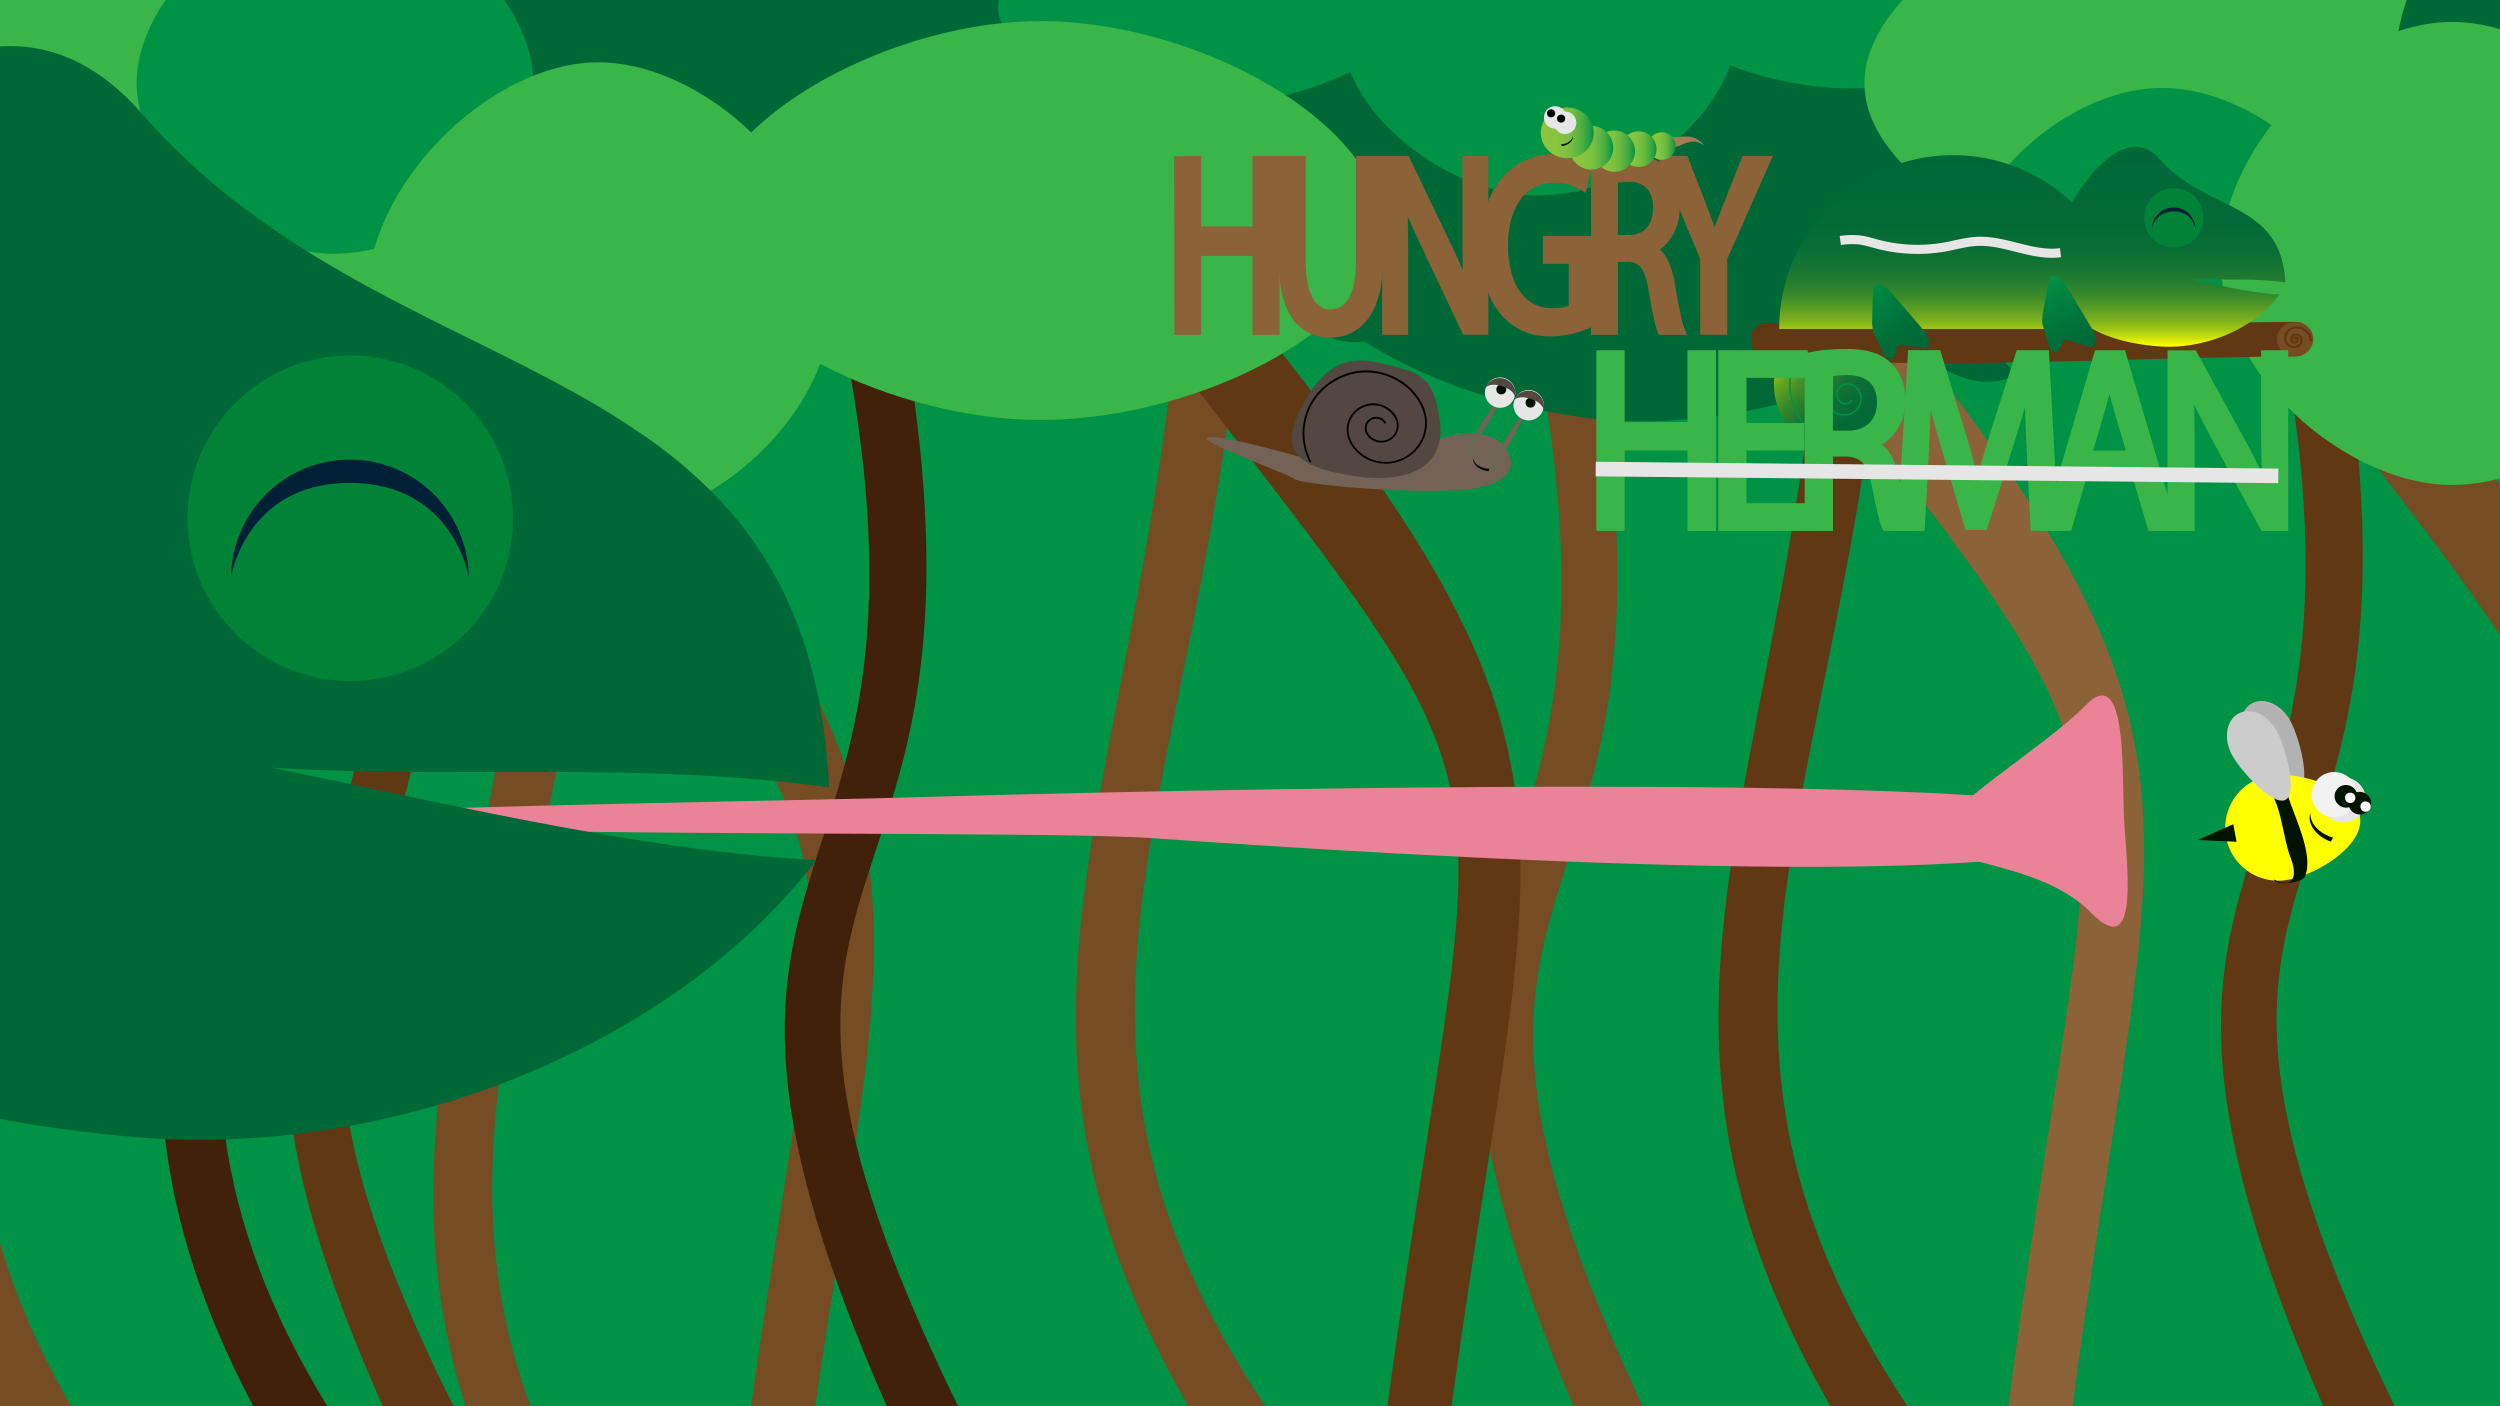 <svg id="Layer_1" data-name="Layer 1" xmlns="http://www.w3.org/2000/svg" xmlns:xlink="http://www.w3.org/1999/xlink" viewBox="0 0 1920 1080"><rect x="0" y="0" width="1920" height="1080" fill="#333333" stroke="none"/><defs><style>.cls-1{fill:#009245;}.cls-2{fill:#754c24;}.cls-3{fill:#603813;}.cls-4{fill:#42210b;}.cls-5{fill:#8c6239;}.cls-6{fill:#006837;}.cls-7{fill:#39b54a;}.cls-8{fill:url(#linear-gradient);}.cls-9{fill:url(#linear-gradient-2);}.cls-10{fill:url(#linear-gradient-3);}.cls-11{fill:none;stroke:#e6e6e6;stroke-miterlimit:10;stroke-width:7px;}.cls-12{fill:#008237;}.cls-13{fill:#002037;}.cls-14{fill:url(#linear-gradient-4);}.cls-15{fill:#eb8398;}.cls-16{fill:#b3b3b3;}.cls-17{fill:#ff0;}.cls-18{fill:#001300;}.cls-19{fill:#e6e6e6;}.cls-20{fill:#f2f2f2;}.cls-21{fill:#ccc;}.cls-22{fill:#fff;}.cls-23{fill:#a67c52;}.cls-24{fill:url(#linear-gradient-5);}.cls-25{fill:url(#linear-gradient-6);}.cls-26{fill:url(#linear-gradient-7);}.cls-27{fill:url(#linear-gradient-8);}.cls-28{fill:url(#linear-gradient-9);}.cls-29{fill:#736357;}.cls-30{fill:#534741;}</style><linearGradient id="linear-gradient" x1="1362.98" y1="259.47" x2="1441.26" y2="337.75" gradientUnits="userSpaceOnUse"><stop offset="0" stop-color="#ff0"/><stop offset="0.02" stop-color="#edf404"/><stop offset="0.09" stop-color="#bcd70f"/><stop offset="0.17" stop-color="#8fbd18"/><stop offset="0.25" stop-color="#68a620"/><stop offset="0.34" stop-color="#489327"/><stop offset="0.43" stop-color="#2e832d"/><stop offset="0.53" stop-color="#197732"/><stop offset="0.64" stop-color="#0b6e35"/><stop offset="0.77" stop-color="#036a36"/><stop offset="1" stop-color="#006837"/></linearGradient><linearGradient id="linear-gradient-2" x1="1560.78" y1="112.81" x2="1560.78" y2="266.3" gradientUnits="userSpaceOnUse"><stop offset="0" stop-color="#006837"/><stop offset="0.37" stop-color="#026937"/><stop offset="0.51" stop-color="#096d35"/><stop offset="0.6" stop-color="#147433"/><stop offset="0.68" stop-color="#257e2f"/><stop offset="0.75" stop-color="#3b8b2a"/><stop offset="0.8" stop-color="#579b24"/><stop offset="0.86" stop-color="#77ae1d"/><stop offset="0.91" stop-color="#9dc515"/><stop offset="0.95" stop-color="#c8de0c"/><stop offset="0.99" stop-color="#f6fa02"/><stop offset="1" stop-color="#ff0"/></linearGradient><linearGradient id="linear-gradient-3" x1="1916.03" y1="-714.74" x2="1916.03" y2="-652.35" gradientTransform="translate(171.08 1708.76) rotate(-26.43)" gradientUnits="userSpaceOnUse"><stop offset="0" stop-color="#009245"/><stop offset="0.24" stop-color="#008440"/><stop offset="0.7" stop-color="#006f39"/><stop offset="1" stop-color="#006837"/></linearGradient><linearGradient id="linear-gradient-4" x1="2003.71" y1="-1035.46" x2="2003.71" y2="-973.07" gradientTransform="matrix(0.81, -0.59, 0.59, 0.81, 418.42, 2237.6)" xlink:href="#linear-gradient-3"/><linearGradient id="linear-gradient-5" x1="3755.77" y1="112.15" x2="3776.98" y2="112.15" gradientTransform="translate(-2490.14)" gradientUnits="userSpaceOnUse"><stop offset="0" stop-color="#8cc63f"/><stop offset="0.28" stop-color="#8ac53f"/><stop offset="0.45" stop-color="#81c23f"/><stop offset="0.58" stop-color="#73bd40"/><stop offset="0.7" stop-color="#5fb541"/><stop offset="0.81" stop-color="#45ac42"/><stop offset="0.91" stop-color="#26a043"/><stop offset="1" stop-color="#019245"/><stop offset="1" stop-color="#009245"/></linearGradient><linearGradient id="linear-gradient-6" x1="3734.93" y1="114.52" x2="3762.37" y2="114.52" xlink:href="#linear-gradient-5"/><linearGradient id="linear-gradient-7" x1="3714.14" y1="116.08" x2="3745.81" y2="116.08" xlink:href="#linear-gradient-5"/><linearGradient id="linear-gradient-8" x1="3695.48" y1="113.44" x2="3729.08" y2="113.44" xlink:href="#linear-gradient-5"/><linearGradient id="linear-gradient-9" x1="3673.45" y1="102" x2="3714.09" y2="102" xlink:href="#linear-gradient-5"/></defs><path class="cls-1" d="M1920-1V1080H0V-1H1082.27a36.21,36.21,0,0,0-2.92-7.85A111.75,111.75,0,0,1,1089.4-1Z"/><path class="cls-2" d="M657.17,877.23c-4.56,31.41-10,65.53-15.88,103.2-4.81,30.69-9.94,63.73-15.17,99.57h-49.4c12.8-89.28,24.38-158.83,32.81-215.44,12.21-81.91,17.83-136.72,11.05-184.95q-.65-4.58-1.44-9.08-.93-5.29-2.08-10.51c-1.48-6.71-3.23-13.35-5.27-20a270.15,270.15,0,0,0-9.27-25.46q-3.06-7.29-6.62-14.7h0C571,548,527.27,490.07,457.14,399.1q-8.1-10.52-16.7-21.64c-14.3-18.55-29.62-38.4-46-59.74a256.31,256.31,0,0,1,39.73-20c7.52-3,15.3-5.83,23.7-8.72q18.72,23.22,35.48,44.67h0C558.1,416.65,601.49,481.23,629.18,539.5h0a472,472,0,0,1,19.62,47.57q4.62,13.26,8.18,26.35,3.67,13.44,6.31,26.86c1.81,9.16,3.28,18.34,4.44,27.61C675.33,728.87,669.34,793.38,657.17,877.23Z"/><path class="cls-3" d="M348.3,1080H294.08c-39.5-88.45-60.1-155-68.69-208.87-16.79-104.94,12-161.53,35.16-237.43q1.49-4.86,2.94-9.84,3.06-10.49,5.89-21.58c.83-3.29,1.65-6.62,2.43-10a502.16,502.16,0,0,0,11.29-70c3.74-41.37,3.19-90.29-4.83-151q-1.22-9.28-2.69-18.95-3.68-24.36-9-51.21c14.66-5.47,29.17-11.15,43.57-17.53,5.87,31.32,10.2,60.12,13.24,86.7q1,8.87,1.83,17.4c4.5,46.68,4.88,86.27,2.57,120.69a535.46,535.46,0,0,1-12.35,84.56h0c-1.42,6.23-2.93,12.27-4.49,18.15q-1.47,5.53-3,10.89c-1.31,4.63-2.66,9.15-4,13.6-23.75,77.33-53.19,130-35.43,229.09C278.18,918.74,301.92,986.67,348.3,1080Z"/><path class="cls-2" d="M971.71,1080h-59.1c-43.13-75.26-67.13-141.49-78.32-205q-1.95-10.95-3.37-21.79-.72-5.43-1.32-10.85c-1.55-14-2.53-27.83-3-41.7-.42-12.19-.43-24.36-.09-36.58q.51-18.83,2.07-37.84c2.21-27.5,5.9-55.42,10.55-84.31q2.64-16.41,5.67-33.26c16.77-94,41.14-199.48,56.55-333q1.18-10.28,2.3-20.79.93-8.88,1.82-17.93,14.29,2.11,28.6,4,9.27,1.2,18.54,2.31c-2.92,29.8-6.42,58.28-10.3,85.6-15.33,107.73-36.68,197.44-51.91,279q-3.4,18.19-6.35,35.88c-4.69,28.26-8.36,55.65-10.48,82.63-3.94,50.07-2.51,98.71,7.77,148.76C894.51,939.05,922.18,1005.4,971.71,1080Z"/><path class="cls-4" d="M735.83,1080H681.06c-16.07-36.53-29.18-69.53-39.77-99.57-15.7-44.51-25.83-82.52-31.76-115.87-14.19-79.81-4.32-133,11.05-184.95q2.61-8.83,5.41-17.67l.43-1.36c2.13-6.76,4.32-13.55,6.52-20.43,2.76-8.61,5.54-17.37,8.26-26.37,2.61-8.64,5.17-17.5,7.6-26.7,19.08-72,30.48-164,.11-322.47,14.67-5.66,29.18-11.53,43.58-18.12,34.37,189.59,16.07,289.48-7,366.26-2.87,9.51-5.81,18.67-8.72,27.61-3.06,9.38-6.11,18.51-9,27.54-19.42,60-33.31,115.39-10.56,209.33C670,930.06,694.33,995.09,735.83,1080Z"/><path class="cls-3" d="M1839.09,1080h-54.78C1584.8,621.85,1838.7,712.84,1752,255.42c14.67-5.72,29.18-11.65,43.58-18.31C1885.19,736.82,1616.6,620,1839.09,1080Z"/><path class="cls-2" d="M1261.55,1080h-53c-34.22-81-54.07-144.3-64.17-196.48v0q-.84-4.31-1.57-8.5-2.05-11.57-3.46-22.4c-4.72-36-4.46-66.42-1.18-94.06,1.33-11.16,3.14-21.87,5.32-32.3,4.77-22.8,11.27-44.29,18.14-66.35q2.67-8.53,5.38-17.22c3.83-12.38,7.69-25.08,11.32-38.43,20.07-73.63,33.55-166.76,2.59-332.55,14.33-5.67,28.5-11.56,42.57-18.16,31.24,176.79,17.94,275.76-2.23,350.65-5.55,20.6-11.62,39.39-17.42,57.47-7,21.9-13.67,42.77-18.53,64.59-9.25,41.54-12,86.55,1.27,148.76C1197.87,928,1220.89,993.51,1261.55,1080Z"/><path class="cls-3" d="M1165.15,726.24q-1.29,15.71-3.15,32.3-.59,5.12-1.2,10.32C1157,801,1151.73,836,1145.66,875q-.66,4.21-1.33,8.5v0c-8.77,56.11-19.13,120.47-29.5,196.48h-49.31c11.12-81.89,21.63-148.88,30.41-205,6.34-40.55,11.77-75.42,15.87-106.14.46-3.5.91-6.93,1.34-10.32,1.44-11.31,2.68-22,3.69-32.3,2.51-25.35,3.65-47.7,3.07-68.31a284.28,284.28,0,0,0-6.25-53.33c-16.28-74.19-65.67-138.91-171.32-275.83q-19.23-24.9-41-53.14Q896.26,269,891,262.14c4.32-2.65,8.52-5.07,12.66-7.3a267,267,0,0,1,30.42-14c6.48-2.53,13.18-4.93,20.34-7.39C1091.15,403,1148,499.38,1163.2,604.3c1.84,12.62,3.07,25.36,3.76,38.37q.46,8.67.62,17.49C1168,681.18,1167.05,703,1165.15,726.24Z"/><path class="cls-5" d="M1591.63,1080h-49.3c30.53-228.87,57.17-344.83,56.73-429.74,0-10.7-.53-20.91-1.49-30.78-8.32-85.46-52.27-146.31-161.92-288.59q-19.1-24.79-40.92-53.07-11.93-15.46-24.69-32.1c21.58-13.25,40.08-20.67,63.42-28.67C1721.86,574.64,1654.76,606.86,1591.63,1080Z"/><path class="cls-2" d="M1920,372.86v115c-23-35.19-53.56-75.8-93.29-127.47l-16.79-21.78q-17.91-23.24-38.12-49.44L1760,273.74l-.27-.35c-.76-1-1.52-2-2.27-3-.39-.49-.76-1-1.14-1.48l-2.39-3.12-2.84-3.69,2-1.18,1.08-.65,1.78-1.06c3.86-2.26,7.63-4.34,11.37-6.28.65-.34,1.3-.68,2-1,.83-.43,1.66-.84,2.48-1.25l.3-.15c8-3.92,15.83-7.28,24.12-10.46,3.93-1.52,8-3,12.13-4.46,2-.72,4.13-1.45,6.26-2.18,40.94,50.76,74.71,95,102.35,134.79Z"/><path class="cls-4" d="M251.4,1080H194.58C155,1005.18,134.69,939,126.8,874.75c-11.55-93.82,3.44-183.57,23.93-290.23q.6-3.12,1.2-6.27c6.23-32.28,12.91-66.12,19.49-102.1q3-16.66,6-33.95,2.38-13.69,4.68-27.81c6.1-37.42,11.79-77.16,16.56-119.73q1.73-15.44,3.29-31.39c15.69,2.32,31.4,4.37,47.14,6.26l-.51,5.14c-2.89,28.68-6.31,56.14-10.08,82.51q-1.35,9.36-2.75,18.54c-7.27,47.77-15.62,92-23.91,133.51C206.49,536.17,201.14,562,196.11,587c-.12.58-.23,1.16-.35,1.73-21,104.5-36.08,193.83-22.53,286.33C182.69,939.71,206.16,1006,251.4,1080Z"/><path class="cls-2" d="M459.13,379.79q-1,9.75-2,19.31c-7.73,71.51-18.71,135.34-30,193.82q-2.52,13-5.05,25.66-1.43,7.2-2.86,14.3l-1.11,5.45C403.74,709.22,390.07,772.5,383,833c-9.73,83.51-6.84,161.65,24.31,247H357.65c-25.59-80.69-28.86-154-21.26-231.49,6.38-65.18,20.47-133.25,35.43-211q1.28-6.62,2.55-13.32c.28-1.44.55-2.88.83-4.33q2.51-13.23,5-26.86c12-65,23.72-137,31.76-219.43q14.22,2.1,28.45,3.93Q449.77,378.67,459.13,379.79Z"/><path class="cls-3" d="M1464.9,1080h-59.05c-90.75-158.6-96.52-277.13-76.62-414.79,2.84-19.64,6.2-39.66,9.9-60.25,16.68-92.52,40.42-196.37,55.6-327.14q2.3-19.76,4.31-40.36c15.7,2.32,31.41,4.37,47.14,6.26-3,30.37-6.55,59.37-10.53,87.17-15.15,105.92-36.08,194.42-51.2,274.87-3.85,20.44-7.32,40.36-10.22,59.92C1353.71,804,1361.49,924,1464.9,1080Z"/><path class="cls-2" d="M16.12,568.86C10.38,597,4.88,623.89,0,650V399.71q4.35-28.8,8.22-59.48Q11.9,310.9,15,279.69c15.69,2.32,31.4,4.37,47.14,6.26q-3.49,35.69-8,68.93c-10.36,77.33-24,145.45-36.74,207.79Q16.74,565.78,16.12,568.86Z"/><path class="cls-2" d="M54.63,1080H0V954.69C11.64,994.71,29.28,1036,54.63,1080Z"/><path class="cls-6" d="M1145.7,125.08a142.24,142.24,0,0,1-1.48,19.5q-.49,3.49-1.16,6.95c-.47,2.46-1,4.91-1.6,7.34-.71,2.94-1.51,5.86-2.39,8.74v0q-1.8,5.86-4,11.52c-1.21,3.1-2.5,6.16-3.88,9.15q-1.86,4-3.92,7.95-1.86,3.54-3.87,6.95c-.35.6-.71,1.19-1.07,1.78-.84,1.4-1.71,2.77-2.58,4.13s-1.77,2.68-2.68,4q-1.56,2.26-3.2,4.46-1.33,1.82-2.73,3.57c-.92,1.17-1.85,2.31-2.8,3.44a129,129,0,0,1-26.86,24.52c-1.32.88-2.66,1.73-4,2.54-.85.52-1.71,1-2.57,1.5a88.52,88.52,0,0,1-8.05,4,68.69,68.69,0,0,1-18.69,5.27,54.13,54.13,0,0,1-11.15.27,60,60,0,0,1-15.33-3.44,81.41,81.41,0,0,1-11.26-5.07c-1.25-.68-2.5-1.4-3.74-2.15q-2.31-1.39-4.6-2.95a118.55,118.55,0,0,1-12.94-10.19q-3.28-3-6.45-6.24-2-2.08-4-4.29t-4-4.65q-2.45-3-4.79-6.12c-1.36-1.83-2.7-3.71-4-5.62s-2.71-4.09-4-6.2q-2.79-4.51-5.31-9.29-1.05-2-2-4c-.66-1.32-1.3-2.65-1.92-4q-1.5-3.26-2.87-6.59c-.55-1.33-1.07-2.66-1.57-4s-1-2.66-1.47-4a151.15,151.15,0,0,1-8.64-48.82,159.49,159.49,0,0,1,6.43-44.93,182.68,182.68,0,0,1,9.68-26C964.36,32.06,978.49,12.7,994.06-1h88.21a36.21,36.21,0,0,0-2.92-7.85A111.75,111.75,0,0,1,1089.4-1C1102,10,1113.61,24.66,1123,41.36,1136.94,66.39,1145.89,96,1145.7,125.08Z"/><path class="cls-6" d="M861.06,28.74c-.22,13.69-5.12,27.21-13.78,40.19-34,51.15-126.21,94-219.53,106a389.4,389.4,0,0,1-62.23,3.17c-8.35-.27-16.83-.85-25.38-1.73-53.82-5.49-110.57-22.52-155.75-46.5a273.53,273.53,0,0,1-42-27.07c-27.83-22.12-45.47-47.55-45.9-74.06A70.68,70.68,0,0,1,302.93-1H854.52a73,73,0,0,1,6.32,23.47A62.56,62.56,0,0,1,861.06,28.74Z"/><path class="cls-7" d="M213.65,65.28c0,1.14,0,2.28-.08,3.41-1.1,30.68-13.37,60.52-32.4,86.34q-4.56,6.18-9.61,12.05c-37.51,43.55-94.19,72.78-145.12,69.78A137,137,0,0,1,0,232.56V-1H198C208.07,20.36,213.84,43,213.65,65.28Z"/><path class="cls-7" d="M401,218.11c-.26,17.76-8,35.25-21.14,51.63-8.69,10.81-19.77,21.13-32.68,30.74a273.41,273.41,0,0,1-30.7,19.65l-2.45,1.34A352.39,352.39,0,0,1,273.65,340c-11.1,4.3-22.59,8.14-34.32,11.48a392.89,392.89,0,0,1-49.23,10.66A349.77,349.77,0,0,1,148.16,366q-9.89.3-19.63,0a356.09,356.09,0,0,1-74.42-11A397.25,397.25,0,0,1,8.22,340.23c-2.76-1.07-5.5-2.16-8.22-3.29V91.28A371.56,371.56,0,0,1,85.81,64.7c6.42-1.15,12.85-2.1,19.25-2.86,9.15-1.08,18.26-1.75,27.25-2,26.78-.67,54.39,2.56,81.26,8.82,42.28,9.84,82.71,27.19,115.14,48.63a235.65,235.65,0,0,1,38.38,31.17C388.59,170.44,401.39,194.47,401,218.11Z"/><path class="cls-1" d="M409.66,65c-.23,22.93-9.86,45.33-25.27,64.89a160.08,160.08,0,0,1-17.3,18.62c-22.21,20.45-50.73,35.92-79.7,42.65a133.82,133.82,0,0,1-37.2,3.54A125.9,125.9,0,0,1,236,193.09h0c-21.69-3.65-44.24-12.87-64.39-26-30.62-20-55.69-49-63.77-81.15h0A89.49,89.49,0,0,1,105,65c0-1.05,0-2.1,0-3.14.57-21.69,9.23-43.37,23-62.84H386.45c13.13,18.5,21.61,38.91,23,59.23Q409.69,61.61,409.66,65Z"/><path class="cls-1" d="M1083.08,6.17c-.32,18-18.84,35.52-46,49a243.57,243.57,0,0,1-49.79,17.84,278,278,0,0,1-42.77,7.1,238.08,238.08,0,0,1-27.14.81,269.48,269.48,0,0,1-70.09-12c-37.26-11.52-69-30.18-78.11-51.16a30.22,30.22,0,0,1-2.65-11.6A28.72,28.72,0,0,1,767.31-1h315A28.28,28.28,0,0,1,1083.08,6.17Z"/><path class="cls-6" d="M1422.69,155.41c-.47-71.79,53.75-144.62,100.44-147.33,50.15-2.91,107.64,74.17,107.18,147.33-.47,73.4-59.24,141.66-108.69,137.62C1477.44,289.43,1423.15,226.66,1422.69,155.41Z"/><path class="cls-6" d="M982.11,174c-1.27-77.92,146.17-157,273.12-159.91C1391.62,11,1548,94.61,1546.68,174c-1.27,79.66-161.09,153.74-295.54,149.37C1131,319.47,983.38,251.35,982.11,174Z"/><path class="cls-7" d="M281.62,231.67c-.8-89.5,92.6-180.31,173-183.69,86.4-3.63,185.42,92.47,184.62,183.69-.8,91.51-102,176.61-187.21,171.58C375.93,398.76,282.43,320.5,281.62,231.67Z"/><path class="cls-7" d="M540.09,174.54C538.91,97.43,674.87,19.21,791.92,16.3c125.76-3.13,269.9,79.66,268.74,158.24-1.17,78.82-148.54,152.14-272.51,147.81C677.36,318.48,541.26,251.06,540.09,174.54Z"/><path class="cls-1" d="M1334.29,20.24c0,.31,0,.62,0,.92a91.61,91.61,0,0,1-5.54,29.12c-7.18,20.12-20.89,38.94-38.36,54.69q-2,1.83-4.14,3.62l-1.41,1.18c-4.41,3.65-9,7.12-13.8,10.36l-1,.65c-.44.29-.88.59-1.32.87q-2.16,1.44-4.36,2.8-2.48,1.53-5,3l-1.32.76q-3.19,1.8-6.46,3.48-4.83,2.49-9.8,4.69h0c-1.07.48-2.15.94-3.23,1.39-1.33.56-2.66,1.1-4,1.61q-2.31.91-4.64,1.74c-1.33.48-2.66.94-4,1.37s-2.66.86-4,1.27c-1.08.32-2.17.64-3.25.93-1.56.45-3.13.86-4.7,1.24a134.89,134.89,0,0,1-39.15,4c-1.34-.07-2.68-.16-4-.28-1.65-.14-3.3-.32-5-.53-1.49-.19-3-.41-4.47-.65q-2.79-.45-5.59-1c-1.42-.29-2.83-.6-4.25-.93s-2.71-.66-4.07-1c-1.08-.29-2.16-.59-3.24-.91-.39-.1-.77-.22-1.16-.34-1.33-.39-2.66-.8-4-1.24s-2.67-.89-4-1.36-2.61-.94-3.91-1.44-2.67-1-4-1.58-2.67-1.11-4-1.69c-28.67-12.59-55.57-33.3-73.09-58.28a122.23,122.23,0,0,1-13-23.44,94,94,0,0,1-7.4-35A91.64,91.64,0,0,1,1032-1h50.26a36.21,36.21,0,0,0-2.92-7.85A111.75,111.75,0,0,1,1089.4-1h242.52A90.9,90.9,0,0,1,1334.29,20.24Z"/><path class="cls-1" d="M1579.94-1c-1.87,8-7.18,15.81-15.07,23.13-22.08,20.5-64.38,37.14-108.11,43.29q-4.21.6-8.44,1c-5.45.6-10.91,1-16.33,1.27-5.72.26-11.41.31-17,.15-28.45-.83-59.64-7.39-86.24-17.61-24.61-9.45-45.29-22-56.23-36.12A39.33,39.33,0,0,1,1264.87-1Z"/><path class="cls-7" d="M1920-1V129.21a220.35,220.35,0,0,1-37.83,29.49c-20.51,12.9-44.33,24.12-69.81,33A397.86,397.86,0,0,1,1754.12,207a363.44,363.44,0,0,1-48.08,5.64c-8.77.43-17.49.5-26.09.2a345.81,345.81,0,0,1-58.77-7.4,397.1,397.1,0,0,1-41.51-11.14c-11.49-3.75-22.75-8-33.6-12.71-10.13-4.38-19.9-9.15-29.18-14.26-22.4-12.33-41.94-26.62-56.61-42.21-10.71-11.38-18.83-23.45-23.58-35.95A71.24,71.24,0,0,1,1432,67.74c0-.89-.09-1.78-.1-2.67a68,68,0,0,1,.9-12c3-18.56,13.56-36.95,29.39-54.1Z"/><path class="cls-1" d="M1508.86,206.44c-.69-67.65,78.86-136.29,147.36-138.85,73.59-2.74,157.94,69.9,157.26,138.85-.68,69.17-86.92,133.5-159.46,129.7C1589.19,332.74,1509.54,273.59,1508.86,206.44Z"/><path class="cls-6" d="M1848.68-1H1920V186.06c-13-5.29-26.07-14.8-37.83-27.36C1858.09,133,1839.64,94.43,1839.37,53A152.81,152.81,0,0,1,1842,24,173,173,0,0,1,1848.68-1Z"/><path class="cls-7" d="M1920,22.41v345c-1,.28-2.11.55-3.17.8a138.77,138.77,0,0,1-41,4c-15.93-.94-32.63-5.12-49.08-12-5.18-2.14-10.34-4.56-15.44-7.22a218.79,218.79,0,0,1-49-35.08q-2.45-2.31-4.82-4.71-1.79-1.79-3.5-3.62t-3.35-3.62c-.06,0-.1-.11-.15-.16-2.37-2.63-4.68-5.32-6.9-8.06-.45-.55-.9-1.11-1.34-1.67s-.69-.86-1-1.29-.76-1-1.14-1.47c-.59-.78-1.19-1.55-1.77-2.34s-1.1-1.48-1.64-2.23l-.09-.13q-5.13-7.11-9.56-14.63a167.71,167.71,0,0,1-10.16-20.17q-1.27-3-2.42-6.08a143.32,143.32,0,0,1-7.43-28.11c-.27-1.68-.5-3.36-.7-5.05-.08-.67-.15-1.34-.22-2-.41-4-.63-8-.67-12a143,143,0,0,1,6.56-43.2c6.67-21.74,18.08-42.67,32.57-61.45,25.8-33.39,61.38-59.94,97.53-72a132.47,132.47,0,0,1,36.35-7A129.9,129.9,0,0,1,1920,22.41Z"/><path class="cls-8" d="M1454.05,317.9a42.91,42.91,0,0,1-53.63,28.35,53.7,53.7,0,0,1-36.75-39.49,1.6,1.6,0,0,0-.05-.21,53.08,53.08,0,0,1,0-23v-24.7h45.32v19a27.52,27.52,0,0,1,22.26-2.72A34.27,34.27,0,0,1,1454.05,317.9Z"/><path class="cls-6" d="M1363.67,306.76h-.05v-.21A1.6,1.6,0,0,1,1363.67,306.76Z"/><path class="cls-3" d="M1762.89,273.72c-131.85.64-277,10.92-406.89.61-6.92-.55-12-6.4-11.33-13,.09-.93.19-1.85.28-2.78.68-6.44,6.67-11.18,13.46-10.62,128.51,10.59,273.67-.07,404.37-.75,6.9,0,12.51,5.28,12.51,11.84v2.83C1775.29,268.4,1769.75,273.69,1762.89,273.72Z"/><ellipse class="cls-2" cx="1762.66" cy="260.44" rx="13.94" ry="13.25"/><path class="cls-3" d="M1762,267.38a7.72,7.72,0,0,1-7.9-7.51,9.44,9.44,0,0,1,9.65-9.18c6.54,0,11.86,5.06,11.86,11.27h-1.77a9.86,9.86,0,0,0-10.09-9.59,7.72,7.72,0,0,0-7.89,7.5,6,6,0,0,0,6.14,5.83,4.62,4.62,0,0,0,4.73-4.49,3.53,3.53,0,0,0-3.61-3.43,2.65,2.65,0,0,0-2.71,2.57,2,2,0,0,0,2,1.9,1.39,1.39,0,0,0,1.42-1.35.94.94,0,0,0-1-.91.58.58,0,0,0-.59.56h-1.76a2.3,2.3,0,0,1,2.35-2.24,2.66,2.66,0,0,1,2.73,2.59,3.11,3.11,0,0,1-3.19,3,3.67,3.67,0,0,1-3.76-3.57,4.38,4.38,0,0,1,4.48-4.25,5.25,5.25,0,0,1,5.38,5.11A6.35,6.35,0,0,1,1762,267.38Z"/><path class="cls-9" d="M1755.13,216.83c-3.16-62.9-60.64-53.58-96.5-94.6-20.58-23.54-48.11.62-67.31,33.16a133.49,133.49,0,0,0-224.9,97.28h240.81c14.6,8.19,32.17,11.68,49.23,13.23,34.16,3.1,73.62-11.86,94.28-39.69-21.62-1.2-46.49-7-68.79-11.86C1706.28,215.44,1729.42,213.36,1755.13,216.83Z"/><path class="cls-10" d="M1606.85,252.74l-10-16.64-10-16.64c-4.71-7.8-12-10-13.2-4l-2.46,12.84-2.47,12.84a9.68,9.68,0,0,0-.08,2.76,10.7,10.7,0,0,0,.22,5.7l2.15,7.39,2.15,7.39c1.63,5.61,6.12,8.11,8.08,4.5l2.59-4.76,1.9-3.48,6.09,1.85,12.51,3.81C1610.11,268.07,1611.56,260.54,1606.85,252.74Z"/><path class="cls-11" d="M1413.35,184.67a66.07,66.07,0,0,1,13.4-.54c5.12.47,10.06,2.06,15,3.35a121,121,0,0,0,51.18,2.33c8.69-1.54,17.24-4.12,26-4.46,21.48-.84,42.26,11.62,63.55,8.69"/><circle class="cls-12" cx="1669.48" cy="167.33" r="22.84"/><path class="cls-13" d="M1652.74,175.61s2.06-13.23,16.67-13.23,16.68,13.23,16.68,13.23a16.68,16.68,0,0,0-33.35,0Z"/><path class="cls-1" d="M1414,340.34a34.06,34.06,0,0,1-17-4.63c-20.83-12-29-38.86-18.16-59.92l1,.51c-10.54,20.53-2.59,46.75,17.73,58.44a32.31,32.31,0,0,0,25.45,3.18,31.4,31.4,0,0,0,19.12-16c6.7-13,1.64-29.71-11.27-37.14a20.46,20.46,0,0,0-16.13-2,19.83,19.83,0,0,0-12.11,10.11,18,18,0,0,0,7.13,23.5,12.89,12.89,0,0,0,10.16,1.27,12.48,12.48,0,0,0,7.63-6.37,11.3,11.3,0,0,0-4.48-14.77,8.07,8.07,0,0,0-6.35-.8,7.77,7.77,0,0,0-4.76,4,7,7,0,0,0,2.79,9.19,5,5,0,0,0,3.91.49,4.8,4.8,0,0,0,2.92-2.45l1,.51a5.9,5.9,0,0,1-3.61,3,6.09,6.09,0,0,1-4.78-.59,8.18,8.18,0,0,1-3.23-10.67,9,9,0,0,1,5.44-4.54,9.2,9.2,0,0,1,7.23.9,12.44,12.44,0,0,1,4.92,16.25,13.59,13.59,0,0,1-8.31,6.93,14,14,0,0,1-11-1.37,19.12,19.12,0,0,1-7.57-25,21,21,0,0,1,12.79-10.68,21.63,21.63,0,0,1,17,2.12c13.42,7.72,18.67,25,11.7,38.62A32.6,32.6,0,0,1,1414,340.34Z"/><path class="cls-14" d="M1477.37,253.65l-12.65-14.75-12.65-14.76c-5.93-6.92-13.52-7.91-13.67-1.78l-.32,13.07-.31,13.07a9.48,9.48,0,0,0,.37,2.73,10.73,10.73,0,0,0,1.16,5.59l3.34,6.94,3.33,6.93c2.54,5.26,7.38,7,8.72,3.1l1.77-5.12,1.29-3.74,6.32.82,13,1.69C1483.11,268.23,1483.3,260.57,1477.37,253.65Z"/><path class="cls-15" d="M266.13,634c-222-10.92,330.21-18.5,427.19-21.45,153.16-4.66,955-24.84,933.4,21.73-26,56.26-556.12,22.48-741,9.46C804,638,449,643,266.13,634Z"/><path class="cls-6" d="M636.73,604.63q-20.61-2.79-40.84-4.74c-57.87-5.68-113.63-6.83-168.78-7-15.67,0-31.28,0-46.88,0-21.59,0-43.14.11-64.77,0-14.51-.11-29-.3-43.65-.66-20.81-.51-41.74-1.34-62.87-2.68q-6.57-.42-13.18-.9c-14.89-1.1-29.89-2.46-45-4.17q-12.71-1.42-25.56-3.18c-36.46-5-72.85-9.48-109-12.48Q8.05,568.18,0,567.62v-532c29.66-1.79,58.61,7,85.81,29.11a185.08,185.08,0,0,1,22,21.23l.84,1A517.78,517.78,0,0,0,181.17,155,651.73,651.73,0,0,0,236,193.09c15.24,9.51,30.64,18.39,46.08,26.83,32.86,17.94,65.89,33.9,97.86,49.82,18.53,9.23,36.7,18.44,54.28,28a650.37,650.37,0,0,1,59.18,36,377.47,377.47,0,0,1,52.47,43.22c39.85,39.79,69.66,90.7,83.35,162.56A475.69,475.69,0,0,1,636.73,604.63Z"/><circle class="cls-12" cx="269.02" cy="398.02" r="125.01"/><path class="cls-13" d="M177.44,443.31s11.27-72.41,91.21-72.41S360,443.31,360,443.31a91.26,91.26,0,0,0-182.51,0Z"/><path class="cls-6" d="M627,660.61q-3.85,5-7.88,9.92C559.93,742.91,475.78,798.19,383,833q-23,8.63-46.63,15.55a671.82,671.82,0,0,1-67.88,16.15q-21.51,4-43.12,6.47-26.14,3-52.16,3.89-23.37.78-46.43-.27-11.79-.53-23.46-1.55C69,870.19,34.21,865.81,0,859.35V562.67q8.67-.09,17.37,0a581.59,581.59,0,0,1,87.86,7.27q22.59,3.7,46.7,8.31,21.58,4.08,44.18,8.71,6.38,1.29,12.83,2.63c19.73,4.06,39.92,8.34,60.44,12.69l41.58,8.8q22.29,4.68,44.88,9.32,9.26,1.89,18.53,3.75,22.38,4.49,44.83,8.73,16.29,3.06,32.55,5.92c56.57,10,112.57,17.84,165.31,21.22C620.39,660.24,623.71,660.43,627,660.61Z"/><path class="cls-15" d="M1631,622.79c-1.16-35.1,1.75-113.14-29.24-81.11S1483.36,625.45,1487.08,645,1566.59,661,1606,701,1632.14,657.89,1631,622.79Z"/><path class="cls-16" d="M1729.4,540.2c9.43-5.18,22.64.76,29.5,13.26s16.26,47.74,6.83,52.92-34.12-21.68-41-34.18S1720,545.37,1729.4,540.2Z"/><path class="cls-17" d="M1785.15,664.59c-10.4,6.16-21.85,10.44-30.72,11.5a40.64,40.64,0,0,1-9.62-80.71c9.48-1.12,22.66.62,34.9,4.72,16.53,5.52,31.32,15.33,32.85,28.14C1814.16,641.64,1800.86,655.28,1785.15,664.59Z"/><polygon class="cls-18" points="1715.14 632.98 1716.41 639.73 1717.69 646.49 1702.85 645.79 1688.02 645.09 1701.58 639.03 1715.14 632.98"/><circle class="cls-19" cx="1799.68" cy="614.27" r="17.36"/><circle class="cls-20" cx="1792.68" cy="610.28" r="17.36"/><ellipse class="cls-18" cx="1812.41" cy="616.95" rx="8.68" ry="8.8" transform="translate(377.55 1884.48) rotate(-60.26)"/><ellipse class="cls-18" cx="1801.82" cy="611.67" rx="8.68" ry="8.8" transform="translate(376.8 1872.63) rotate(-60.26)"/><path class="cls-18" d="M1791.78,643.37l-1.71,3c-11.34-4-18.34-13.64-15.76-22C1774.31,624.38,1773.2,637.37,1791.78,643.37Z"/><path class="cls-18" d="M1759.38,659.3c3.66,9.09,5.37,24.86-13.45,16.08,3.38,5.51,22.41,2.2,24.25-2.09,7.3-17-8.69-46.94-13.3-63-3-10.39-16.13-23.64-27.08-10.41C1752.18,601,1751.51,639.74,1759.38,659.3Z"/><path class="cls-21" d="M1719,548.07c9.43-5.18,22.63.76,29.49,13.26s16.26,47.74,6.83,52.92-34.12-21.68-41-34.18S1709.61,553.24,1719,548.07Z"/><circle class="cls-22" cx="1804.97" cy="612.73" r="3.96"/><circle class="cls-22" cx="1816.77" cy="619.47" r="3.96"/><path class="cls-5" d="M965.9,123.75V177.9H918.54V123.75l-12.8.25.14,113,0,16.19h12.64V192.49H965.9v60.67h12.79V123.75Z"/><path class="cls-5" d="M914.54,188.49v49.73l4,.56V192.49H965.9V212c1.3,1.91,2.64,3.79,4,5.62V188.49Zm47.36-68.74V173.9H922.54V119.67l-20.8.41.17,135.72v1.36h20.63V196.49H961.9v60.67h20.79V119.75Zm12.79,129.41H969.9V188.49H914.54v60.67H909.9V237.55l-.14-109.63,4.79-.09V181.9H969.9V127.75h4.79Zm-60.15-60.67v49.73l4,.56V192.49H965.9V212c1.3,1.91,2.64,3.79,4,5.62V188.49Z"/><path class="cls-5" d="M1045.36,123.75v76.61a84.52,84.52,0,0,1-2.32,21.23h0c-3.13,11.9-9.28,18.22-17.54,19.7h0a22.08,22.08,0,0,1-4,.34c-.43,0-.86,0-1.29,0-8.69-.55-15.76-6.8-19.22-20.11a84.94,84.94,0,0,1-2.3-21.13V123.75H986V200c0,25.88,6.29,41.38,16.13,49.11a26.57,26.57,0,0,0,4.6,2.95,28.63,28.63,0,0,0,4.26,1.74,33.61,33.61,0,0,0,10.16,1.49,34.33,34.33,0,0,0,13.09-2.44c14.31-5.86,24-22.61,24-53.62V123.75Z"/><path class="cls-5" d="M1041.36,119.75v80.61c0,17-3.44,37.28-19.82,37.28a13.56,13.56,0,0,1-9.27-3.53h0a13.66,13.66,0,0,1-1.51-1.53l0,0c-5.17-6-8-17-8-32.16V119.75H982V200a134.45,134.45,0,0,0,.74,14.53c1.11,10.26,3.42,18.22,6.45,24.39,4.82,9.76,11.45,15,18.05,17.75a36.76,36.76,0,0,0,13.91,2.62h.58a37.16,37.16,0,0,0,16.24-3.74,35.38,35.38,0,0,0,12.89-11c5.8-7.95,9.4-18.83,10.74-32.46q.6-6.06.6-12.83V119.75Zm12.79,79.46c0,1.22,0,2.42-.05,3.6h0c-.68,26.22-9,42.53-23.74,47.11a32.49,32.49,0,0,1-15.5.73c-19-3.91-24.23-26-24.84-46.31h0c0-1.46-.07-2.92-.07-4.36V127.75h4.78v72.61a106.08,106.08,0,0,0,.79,13.46h0c3.53,27.44,17.92,31.55,25.26,31.8h.76a26,26,0,0,0,3.21-.2c9-1.09,20.87-7.43,23.89-32.21h0a108,108,0,0,0,.72-12.86V127.75h4.79Z"/><path class="cls-5" d="M1127.15,123.75V177.9c0,6.52,0,12.58.11,18.38.17,12.12.56,23.11,1.34,34.8l-.29.19c-2.53-7.2-5.35-14.51-8.57-22.13-2.71-6.39-5.7-13-9-19.92l-31.37-65.47h-13.81V253.16h11.92v-55.3c0-21.5-.29-37.05-1-53.37l.44-.19a462.14,462.14,0,0,0,18.3,43.2l15.94,33.66,15.15,32h12.78V123.75Z"/><path class="cls-5" d="M1123.15,119.75V177.9c0,8.88.06,17.18.24,25.33,0,1.52.07,3,.11,4.54-.39-.92-.78-1.84-1.18-2.76-2.45-5.7-5.11-11.52-8-17.52l-32.47-67.74h-20.32V257.16h19.92v-59.3c0-12.07-.09-22.23-.3-31.66,3,7,6.41,14.58,10.4,23l16.76,35.39,15.42,32.56h19.31V119.75Zm11.91,129.41h-6.25l-15-31.57-15.06-31.81c-8.12-17.13-13.89-30.74-18.14-42.81l-1.44-4.08-6.89,3,.12,2.74c.72,16.15,1,31.56,1,53.19v51.3h-3.92V127.75h7.29l30.29,63.2c3.66,7.66,7,15,9.93,22.18,2.76,6.62,5.23,13.08,7.48,19.47l1.7,4.85,6.51-4.32-.16-2.32c-1-14.45-1.31-27.85-1.41-42.48,0-3.4,0-6.87,0-10.43V127.75h3.91Z"/><path class="cls-5" d="M1188.89,185.19v13.44h19.9v38.59c-2.91,1.92-8.57,3.46-16.85,3.46-22.81,0-37.77-19.39-37.77-52.22,0-16.93,4.23-30.37,11.67-39.34,6.8-8.22,16.3-12.7,27.7-12.7,9.88,0,16.41,2.5,21.64,5.57l2.75-12.28.3-1.35a35,35,0,0,0-8.61-3.71,55.2,55.2,0,0,0-15.79-2.24c-18.67,0-33.21,9.13-42.3,24.1a71.5,71.5,0,0,0-8.47,21.68,98.45,98.45,0,0,0-2.26,21,104,104,0,0,0,2.26,22c2.3,10.61,6.25,19.61,11.4,26.17,9.59,12.1,21.79,17.09,36.61,17.09a72,72,0,0,0,30.07-7.1V185.19Z"/><path class="cls-5" d="M1184.89,181.19v21.44h19.9v32.16c-2.13.85-6.11,1.89-12.85,1.89-20.83,0-33.77-18.48-33.77-48.22,0-17.18,4.55-30.58,12.63-38.81a30.84,30.84,0,0,1,22.74-9.23c9.82,0,15.64,2.69,19.62,5l.82.48,3.91,2.3.79-3.54,3.23-14.45,0-.07.82-3.66-.82-.52-1.55-1a39.93,39.93,0,0,0-10.55-4.45q-1.57-.44-3.27-.81a61.16,61.16,0,0,0-12.73-1.32h-1.11s0,0,0,0c-19.66.36-35.51,10.35-45.25,27.07a67.61,67.61,0,0,0-4.4,9c-.57,1.41-1.1,2.86-1.6,4.34a85.27,85.27,0,0,0-2.39,8.74v0a102.82,102.82,0,0,0-2.26,21.56,108.39,108.39,0,0,0,2.26,22.37,84,84,0,0,0,4,13.49,59,59,0,0,0,8.26,14.82c9.93,12.52,22.93,18.6,39.75,18.6a75.05,75.05,0,0,0,30.86-7.06l.92-.43,2.29-1.08V181.19Zm32.25,63.63a67.7,67.7,0,0,1-26.07,5.68c-14.42,0-25.06-4.95-33.46-15.55-8.14-10.39-12.81-27-12.81-45.71.06-16.77,4-31.09,11-41.8,8.64-13.29,21.89-21,38-21a47.92,47.92,0,0,1,19.84,4l-1.26,5.66a46.36,46.36,0,0,0-18.87-3.66c-13.52,0-24.59,5.8-32.17,16.05-7.17,9.71-11.2,23.42-11.2,40,0,16.81,3.84,30.92,11.11,40.79a36.73,36.73,0,0,0,30.66,15.43c8.27,0,15-1.46,19.06-4.12l1.79-1.19V194.63h-19.9v-5.44h24.25Z"/><path class="cls-5" d="M1282.15,217.64c-2.32-13.44-6.83-22.66-14.38-26.11V191c10.31-4.61,18.45-15.93,18.45-33a51.07,51.07,0,0,0-.49-7.1c-1-7-3.48-13.13-7.21-17.48l-.1-.11a26.36,26.36,0,0,0-11.44-8c-.83-.31-1.7-.59-2.59-.84a47.3,47.3,0,0,0-10.26-1.55c-1.27-.08-2.58-.11-3.94-.11l-2.59,0h0a115.51,115.51,0,0,0-12.15.88,71.57,71.57,0,0,0-8.52,1.53l-1,.25V253.16h12.64V197.1h11.91c11.48.57,16.71,7.29,19.61,25.15,2.76,16.12,4.94,27.26,6.54,30.91h13.08C1287.67,248.17,1285.35,235.69,1282.15,217.64Zm-43.58-80.45a18.13,18.13,0,0,1,3.23-.82h0a54.13,54.13,0,0,1,9.25-.71c13.37.19,22.52,7.48,22.52,24.19,0,14.78-8.57,24.57-22.08,24.57h-12.93Z"/><path class="cls-5" d="M1251.61,131.68l-.55,0c-5.73,0-10.93.67-13.9,1.79l-2.59,1v54h16.93c15.6,0,26.08-11.48,26.08-28.57C1277.58,142.36,1268.15,132.13,1251.61,131.68Zm-.11,48.74h-8.93V140.3a49.58,49.58,0,0,1,8.44-.64c12.32.17,18.57,7,18.57,20.19C1269.58,172.54,1262.65,180.42,1251.5,180.42Zm.11-48.74-.55,0c-5.73,0-10.93.67-13.9,1.79l-2.59,1v54h16.93c15.6,0,26.08-11.48,26.08-28.57C1277.58,142.36,1268.15,132.13,1251.61,131.68Zm-.11,48.74h-8.93V140.3a49.58,49.58,0,0,1,8.44-.64c12.32.17,18.57,7,18.57,20.19C1269.58,172.54,1262.65,180.42,1251.5,180.42Zm41.91,71.23c-1.92-4.71-4.35-17.93-7.32-34.69-2.08-12-5.78-20.45-11.24-25.46,9-6.32,14.44-17.08,15.26-30.13.07-1.13.11-2.28.11-3.44a53.66,53.66,0,0,0-.6-8.14c-1.1-7.4-3.76-13.85-7.73-18.63l-.3-.37a30.22,30.22,0,0,0-11.67-8.67c-.38-.17-.77-.32-1.17-.47a46.41,46.41,0,0,0-13.34-2.69h0c-1.66-.11-3.4-.17-5.21-.17q-2.34,0-4.68.09c-2.6.1-5.18.27-7.66.52a83.23,83.23,0,0,0-12.86,2.19l-.1,0-3,.8V257.16h20.64V201.1h7.81c8.18.43,12.87,4,15.77,21.82,3.25,19,5.23,28.21,6.82,31.84l1,2.4h21.64Zm-13.92-2.49c-1.86-6.6-4.41-21.48-5.45-27.56-2.69-16.54-7.69-27.71-23.36-28.5h-16.11v56.06h-4.64V128.64l.22,0a104.91,104.91,0,0,1,20-1.81h1.29l1,0a54.41,54.41,0,0,1,6.91.62c.76.12,1.49.26,2.2.42h0a23.71,23.71,0,0,1,13.88,8.1c4.28,5,6.74,13,6.74,22,0,13.89-6,24.87-16.08,29.37l-2.37,1.06v5.74l2.34,1.07c5.83,2.66,9.91,10.46,12.1,23.17,2.37,13.35,4.31,24,6.07,30.82Zm-1.91-89.31c0-17.49-9.43-27.72-26-28.17l-.55,0c-5.73,0-10.93.67-13.9,1.79l-2.59,1v54h16.93C1267.1,188.42,1277.58,176.94,1277.58,159.85Zm-26.08,20.57h-8.93V140.3a49.58,49.58,0,0,1,8.44-.64c12.32.17,18.57,7,18.57,20.19C1269.58,172.54,1262.65,180.42,1251.5,180.42Zm.11-48.74-.55,0c-5.73,0-10.93.67-13.9,1.79l-2.59,1v54h16.93c15.6,0,26.08-11.48,26.08-28.57C1277.58,142.36,1268.15,132.13,1251.61,131.68Zm-.11,48.74h-8.93V140.3a49.58,49.58,0,0,1,8.44-.64c12.32.17,18.57,7,18.57,20.19C1269.58,172.54,1262.65,180.42,1251.5,180.42Zm.11-48.74-.55,0c-5.73,0-10.93.67-13.9,1.79l-2.59,1v54h16.93c15.6,0,26.08-11.48,26.08-28.57C1277.58,142.36,1268.15,132.13,1251.61,131.68Zm-.11,48.74h-8.93V140.3a49.58,49.58,0,0,1,8.44-.64c12.32.17,18.57,7,18.57,20.19C1269.58,172.54,1262.65,180.42,1251.5,180.42Z"/><path class="cls-5" d="M1341,123.75l-14.09,35.71c-3.78,9.8-7.12,18.24-9.88,26.69h-.29c-3-9-6-16.89-9.74-26.69l-13.8-35.71h-14.38l3.08,7.41,7.73,18.63,20.13,48.46v54.91h12.79v-55.1l32.83-74.31Z"/><path class="cls-5" d="M1338.27,119.75,1323.16,158l-1.42,3.7c-1.75,4.5-3.36,8.68-4.86,12.73-1.79-4.95-3.75-10.2-6.15-16.43l-14.8-38.27h-23.11l1.15,2.76.94,2.27,3.51,8.46,7.31,17.59,4.38,10.54L1305.75,199v58.12h20.79V198.9l35-79.15Zm-19.73,129.41h-4.79V197.45l-29-69.7h5.65l12.81,33.15c4.08,10.57,6.88,18.25,9.68,26.53l.92,2.72h6.06l.9-2.76c2.37-7.26,5.16-14.45,8.38-22.78l14.51-36.86h5.52l-30.69,69.46Z"/><path class="cls-7" d="M1299.51,272.45v55.14h-55.25V272.45h-14.75V404.26h14.75v-61.8h55.25v61.8h14.92V272.45Z"/><path class="cls-7" d="M1296,269v55.14h-48.25V269H1226V407.76h21.75V346H1296v61.8h21.92V269Zm14.92,131.81H1303V339h-62.25v61.8H1233V276h7.75v55.14H1303V276h7.92Z"/><path class="cls-7" d="M1337.82,390V342.46h44.41V328.38h-44.41V286.72h47V272.45h-61.7V404.26h64.24V390Z"/><path class="cls-7" d="M1384.34,324.88h-43V290.22h21.26c0-.4.08-.8.12-1.2s.09-.79.15-1.18.1-.75.16-1.12h12a.43.43,0,0,0,0-.11c.07-.34.15-.67.23-1,.18-.8.39-1.59.63-2.38h-41.54v48.66h44.41V339h-44.41v17.42l3.5.05,3.5,0V346h44.41V326.51C1385.25,326,1384.79,325.43,1384.34,324.88Zm-43,61.6V346h44.41V324.88h-44.41V290.22h47V269h-68.7V407.76h71.24V386.48Zm42.49,14.28h-57.24V276h54.7v7.27h-47v48.66h44.41V339h-44.41v54.52h49.49ZM1376.34,331c-.35-.38-.69-.77-1-1.17l-.11-.12-.91-1.1-.21-.26c-.66-.82-1.29-1.67-1.89-2.53-.23-.32-.45-.64-.67-1h-30.2V290.22h21.26q0-.6.12-1.2c0-.39.09-.79.15-1.18s.1-.75.16-1.12h12a.43.43,0,0,0,0-.11c.07-.34.15-.67.23-1,.18-.8.39-1.59.63-2.38h-41.54v48.66h42.82C1376.87,331.6,1376.6,331.32,1376.34,331Z"/><path class="cls-7" d="M1461.2,395.94c-.85-3.29-1.78-7.29-2.78-11.95-1-4.39-2-9.35-3.09-14.84-.07-.35-.15-.71-.22-1.07a65.16,65.16,0,0,0-2.8-10.18c-3-8.18-7.56-13.86-14-16.42v-.59a35.59,35.59,0,0,0,3.71-1.71c10.22-5.48,17.82-16.35,17.82-31.92,0-10.17-3.23-19.17-9-25-.67-.7-1.36-1.36-2.08-2a27.3,27.3,0,0,0-2.18-1.71,30.78,30.78,0,0,0-3.88-2.35c-6.3-3.22-14.35-4.71-24.91-4.71-3,0-5.94.08-8.88.24a135.36,135.36,0,0,0-13.67,1.39c-1.28.2-2.5.42-3.67.66-.72.14-1.42.29-2.09.45V404.26h14.75V347.15h13.9c1,0,2,.12,2.89.24,4.76.6,8.47,2.18,11.42,5.05a20.92,20.92,0,0,1,3.85,5.25,45.38,45.38,0,0,1,3.92,11.26c.29,1.21.55,2.49.8,3.82,3.22,16.43,5.76,27.77,7.63,31.49h15.25A54.56,54.56,0,0,1,1461.2,395.94Zm-56.94-61.7v-48.1a20,20,0,0,1,3.07-.73h0c.72-.13,1.53-.24,2.41-.35h0a76.08,76.08,0,0,1,9.07-.49,33.72,33.72,0,0,1,14.22,2.93,20.51,20.51,0,0,1,5.17,3.46l0,0a19.31,19.31,0,0,1,2.38,2.64c2.87,3.84,4.47,9,4.47,15.58,0,.4,0,.79,0,1.18a4.52,4.52,0,0,1,0,.52c0,.36,0,.71-.07,1.06s0,.61-.09.9-.05.45-.09.67-.08.53-.13.79a7.09,7.09,0,0,1-.14.78,24,24,0,0,1-3.11,8.13l0,0a21.18,21.18,0,0,1-5.53,6,9.67,9.67,0,0,1-1,.67,27.72,27.72,0,0,1-15.59,4.29Z"/><path class="cls-7" d="M1441.21,289a21.54,21.54,0,0,0-4.15-3.27,29.43,29.43,0,0,0-10-3.84h0a44,44,0,0,0-8.13-.82h-1.47c-5.92.09-11.15.72-14.21,1.73l-2.4.79v54.14h18.58a36.17,36.17,0,0,0,5.39-.39h0a30.85,30.85,0,0,0,5.42-1.27h0a27.82,27.82,0,0,0,5.06-2.23,21.51,21.51,0,0,0,1.83-1.14c7.26-4.93,11.55-13.19,11.55-23.5C1448.61,300.63,1446,293.79,1441.21,289Zm-33.45-.12a64.15,64.15,0,0,1,11-.82,34.16,34.16,0,0,1,9.74,1.37q8.35,2.58,11.38,10a25.72,25.72,0,0,1,1.7,9.78c0,6-1.75,11-5,14.66a17.81,17.81,0,0,1-3.85,3.32,24.48,24.48,0,0,1-13.46,3.55h-11.58Zm48.29,69.05c-.11-.32-.23-.64-.34-.95h0q-6.64-8.69-13.67-17.8c10.22-5.48,17.82-16.35,17.82-31.92,0-10.17-3.23-19.17-9-25-.67-.7-1.36-1.36-2.08-2l-3.5,1.69a25.87,25.87,0,0,1,3.08,2.75c5.08,5.16,8,13.39,8,22.58s-3.07,17.41-8.57,23.21a28.69,28.69,0,0,1-7.92,5.9c-.9.46-1.84.88-2.81,1.26l-2.23.87v5.35l2.2.88c5,2,8.77,6.3,11.52,13.12a61.14,61.14,0,0,1,3.13,10.92c0,.11,0,.22.07.33l3.58,0,3.57,0-.36-1.79A74,74,0,0,0,1456.05,357.94Zm-19-25.23c7.26-4.93,11.55-13.19,11.55-23.5,0-8.58-2.57-15.42-7.4-20.2a21.54,21.54,0,0,0-4.15-3.27,29.43,29.43,0,0,0-10-3.84h0a44,44,0,0,0-8.13-.82h-1.47c-5.92.09-11.15.72-14.21,1.73l-2.4.79v54.14h18.58a36.17,36.17,0,0,0,5.39-.39h0a30.85,30.85,0,0,0,5.42-1.27h0a27.82,27.82,0,0,0,5.06-2.23A21.51,21.51,0,0,0,1437.06,332.71Zm-29.3-43.82a64.15,64.15,0,0,1,11-.82,34.16,34.16,0,0,1,9.74,1.37q8.35,2.58,11.38,10a25.72,25.72,0,0,1,1.7,9.78c0,6-1.75,11-5,14.66a17.81,17.81,0,0,1-3.85,3.32,24.48,24.48,0,0,1-13.46,3.55h-11.58Zm60,115.37-.69-1.48a20.77,20.77,0,0,1-.8-2c-.5-1.39-1-3.14-1.56-5.18-.86-3.24-1.79-7.25-2.79-11.83-.85-3.94-1.76-8.32-2.72-13-.1-.51-.21-1-.32-1.55l-.36-1.79a74,74,0,0,0-2.49-9.46c-.11-.32-.23-.64-.34-.95h0c-2.53-7-6-12.15-10.48-15.57,9.09-5.4,15.16-14.28,17.28-25.2a46.38,46.38,0,0,0,.85-8.95c0-1.11,0-2.22-.11-3.3-.63-9.79-4.08-18.28-9.85-24.16-.39-.41-.78-.8-1.19-1.18l-.06-.05a33.7,33.7,0,0,0-9-6.1c-6.61-3.07-14.84-4.5-25.33-4.5-3,0-6,.08-8.88.24-4.68.25-9.21.69-13.26,1.29-2.33.34-4.5.74-6.45,1.19l-.52.11-.44.1-2.26.54V407.76h21.75V350.65h10.32c5.79.27,10.26,1.65,13.67,6.37.15.2.29.4.43.62a35.34,35.34,0,0,1,4.46,11.27c.35,1.4.67,2.91,1,4.53,3.78,19.32,6.08,28.7,7.93,32.39l1,1.93h22.91Zm-16.75-3.5c-2-5.69-4.62-18.78-6.55-28.63-.2-1.07-.41-2.11-.63-3.13a54.15,54.15,0,0,0-3.57-11.26,23.74,23.74,0,0,0-7.2-9.37,20.33,20.33,0,0,0-5.19-2.87,30,30,0,0,0-9.58-1.85h-17.55v57.11H1393V277l1-.18.41-.08h0l.44-.07a127.44,127.44,0,0,1,14.09-1.49c2.15-.12,4.35-.2,6.56-.23l2.32,0c8,0,14.41.88,19.65,2.77h0c.56.19,1.09.41,1.62.63a28.64,28.64,0,0,1,3.19,1.57,24.77,24.77,0,0,1,3,2,25.87,25.87,0,0,1,3.08,2.75c5.08,5.16,8,13.39,8,22.58s-3.07,17.41-8.57,23.21a28.69,28.69,0,0,1-7.92,5.9c-.9.46-1.84.88-2.81,1.26l-2.23.87v5.35l2.2.88c5,2,8.77,6.3,11.52,13.12a61.14,61.14,0,0,1,3.13,10.92c0,.11,0,.22.07.33,2.25,11.12,4.18,20.38,5.93,27.14.42,1.66.84,3.17,1.25,4.52Zm-14-68.05c7.26-4.93,11.55-13.19,11.55-23.5,0-8.58-2.57-15.42-7.4-20.2a21.54,21.54,0,0,0-4.15-3.27,29.43,29.43,0,0,0-10-3.84h0a44,44,0,0,0-8.13-.82h-1.47c-5.92.09-11.15.72-14.21,1.73l-2.4.79v54.14h18.58a36.17,36.17,0,0,0,5.39-.39h0a30.85,30.85,0,0,0,5.42-1.27h0a27.82,27.82,0,0,0,5.06-2.23A21.51,21.51,0,0,0,1437.06,332.71Zm-29.3-43.82a64.15,64.15,0,0,1,11-.82,34.16,34.16,0,0,1,9.74,1.37q8.35,2.58,11.38,10a25.72,25.72,0,0,1,1.7,9.78c0,6-1.75,11-5,14.66a17.81,17.81,0,0,1-3.85,3.32,24.48,24.48,0,0,1-13.46,3.55h-11.58Zm33.45.12a21.54,21.54,0,0,0-4.15-3.27,29.43,29.43,0,0,0-10-3.84h0a44,44,0,0,0-8.13-.82h-1.47c-5.92.09-11.15.72-14.21,1.73l-2.4.79v54.14h18.58a36.17,36.17,0,0,0,5.39-.39h0a30.85,30.85,0,0,0,5.42-1.27h0a27.82,27.82,0,0,0,5.06-2.23,21.51,21.51,0,0,0,1.83-1.14c7.26-4.93,11.55-13.19,11.55-23.5C1448.61,300.63,1446,293.79,1441.21,289Zm-33.45-.12a64.15,64.15,0,0,1,11-.82,34.16,34.16,0,0,1,9.74,1.37q8.35,2.58,11.38,10a25.72,25.72,0,0,1,1.7,9.78c0,6-1.75,11-5,14.66a17.81,17.81,0,0,1-3.85,3.32,24.48,24.48,0,0,1-13.46,3.55h-11.58Zm54.75,27.32.74-12.25c-.63-9.79-4.08-18.28-9.85-24.16-.39-.41-.78-.8-1.19-1.18H1452c-1.08.55-2.16,1.09-3.25,1.62a27.3,27.3,0,0,0-2.18-1.71l-4.15-.09c0,.5-.11,1-.17,1.5a24.77,24.77,0,0,1,3,2,25.87,25.87,0,0,1,3.08,2.75c5.08,5.16,8,13.39,8,22.58s-3.07,17.41-8.57,23.21a28.69,28.69,0,0,1-7.92,5.9c-.9.46-1.84.88-2.81,1.26l-2.23.87v5.35l2.2.88c5,2,8.77,6.3,11.52,13.12a61.14,61.14,0,0,1,3.13,10.92c0,.11,0,.22.07.33l3.58,0,3.57,0-.36-1.79a74,74,0,0,0-2.49-9.46c-.11-.32-.23-.64-.34-.95h0c-2.53-7-6-12.15-10.48-15.57C1454.32,336,1460.39,327.13,1462.51,316.21Zm-21.3-27.2a21.54,21.54,0,0,0-4.15-3.27,29.43,29.43,0,0,0-10-3.84h0a44,44,0,0,0-8.13-.82h-1.47c-5.92.09-11.15.72-14.21,1.73l-2.4.79v54.14h18.58a36.17,36.17,0,0,0,5.39-.39h0a30.85,30.85,0,0,0,5.42-1.27h0a27.82,27.82,0,0,0,5.06-2.23,21.51,21.51,0,0,0,1.83-1.14c7.26-4.93,11.55-13.19,11.55-23.5C1448.61,300.63,1446,293.79,1441.21,289Zm-33.45-.12a64.15,64.15,0,0,1,11-.82,34.16,34.16,0,0,1,9.74,1.37q8.35,2.58,11.38,10a25.72,25.72,0,0,1,1.7,9.78c0,6-1.75,11-5,14.66a17.81,17.81,0,0,1-3.85,3.32,24.48,24.48,0,0,1-13.46,3.55h-11.58Z"/><path class="cls-7" d="M1576.61,391.12l-.57-10.48-.53-9.95-.61-11.22L1572,306.3l-1.54-28.41-.08-1.49-.21-3.95h-18.82l-1.87,5.85-2.4,7.55-1.22,3.81L1531,336.2q-1,3.14-1.87,6.17c-1.72,5.73-3.3,11.2-4.74,16.45q-1.59,5.76-2.94,11.18c-.91,3.62-1.73,7.14-2.48,10.59h-.51q-1.11-5.25-2.41-10.66t-2.83-11.25c-1.88-7.15-4-14.61-6.29-22.48l-12.69-41.51-4-12.91-.88-2.88-2-6.45h-18.81l-.38,6.36-4.8,79.23-.51,8.44h0l-.16,2.75-.88,14.51-.74,12.19-.5,8.32h14.07l1.12-20.8.76-14,.6-11.2.57-10.48c1-19.75,1.86-41.85,2.2-58.28h.34c3.22,15.65,7.8,32.66,13.22,51.24l5.24,17.79,3.31,11.26,9.93,33.72h11.19l10.51-33.32,3.52-11.16,1.08-3.44h0l5.06-16c5.14-16.23,9.48-31.06,13.11-45,.45-1.69.87-3.36,1.29-5h.51c0,2.09,0,4.27,0,6.52.09,15.47,1,34.34,1.71,50.39l.64,12.92.56,11.22,1,21.12.63,12.63h14.41Z"/><path class="cls-7" d="M1550,288.1a3.33,3.33,0,0,1-.4.16c-.84-.79-1.68-1.59-2.5-2.41l-1.22,3.81h0l-1.22.4-.41.13-1,.3-1.47.42-14.12,44.26-1.09,3.57c-2.24,7.4-4.15,14-5.8,20-.72,2.6-1.38,5.1-2,7.51q-.9-3.65-1.92-7.56c-1.83-7-4-14.74-6.57-23.55l-9.87-32.27-5.66-18.52-.19-.11c-.68-.37-1.36-.76-2-1.16s-1.49-.87-2.23-1.34l-.88-2.88h-3.53l-.16-.11,0,.11,2.36,7.71h0l15.47,50.56c2.32,7.95,4.3,15,6,21.45,1,4,2,7.69,2.86,11.25,1,4,1.82,7.78,2.59,11.43l.58,2.78h6.17l.6-2.76c.78-3.57,1.65-7.31,2.66-11.29.88-3.51,1.86-7.21,3-11.17s2.33-8.27,3.69-12.85q1.24-4.18,2.64-8.76l15.54-48.71.15-.47Zm-70.36-13.87c-.73-.58-1.46-1.17-2.19-1.78h-8.79l-.38,6.36q-1.76,0-3.51,0L1463.25,304l-.74,12.25L1460,358l-.26,4.22h0l3.25,4.25h0l2.13,2.78,1.12,1.47.09-1.45.68-11.2,4.79-79.25L1472,276h9.89l-.12-.1C1481,275.33,1480.34,274.79,1479.65,274.23Zm101,126.53-.5-9.22-.56-10.47-.56-10.33v-.14l-.6-11.08-2.74-50.8L1574,277.81l-.22-4-.26-4.87h-24.68l-3,9.42-1.5,4.67h0l-2.51,7.87-14.12,44.26-1.09,3.57c-2.24,7.4-4.15,14-5.8,20-.72,2.6-1.38,5.1-2,7.51q-.9-3.65-1.92-7.56c-1.83-7-4-14.74-6.57-23.55l-9.87-32.27-5.66-18.52-1.68-5.5-3-9.94h-24.7l-.16,2.68-.43,7.15L1463.25,304l-.74,12.25L1460,358l-.26,4.22h0l-.42,7-.09,1.54-.8,13.25-.74,12.25-.28,4.52-.42,7h21.11l1.08-20h0l1-18.32.6-11.21.56-10.34c.56-10.95,1.06-22.32,1.45-33,2.08,7.95,4.53,16.75,7.46,26.78l4.93,16.76,3.31,11.25,11,37.27h16.37l11.6-36.77,3.47-11,0-.17,5.82-18.45c3.11-9.81,5.9-19,8.41-27.8.34,11.4.89,23.31,1.37,33.75l.63,12.71.56,11.22.76,15.23,1.1,22.07H1581Zm-14.39,0-.15-3.07h0l-1.36-27.13-.56-11.22-.65-13.13c-.68-14.75-1.5-32.46-1.68-47.37,0-3.26,0-6.39,0-9.33l0-3.54h-6.77l-.67,2.64c-.28,1.1-.56,2.2-.85,3.32-3.65,14.18-8.08,29.45-13.5,46.55l-4.23,13.42h0l-2.23,7-3.52,11.17L1520.68,400h-6l-8.88-30.17-3.32-11.26-5.54-18.82c-6.24-21.39-10.3-37.11-13.15-51l-.58-2.79h-6.62l-.07,3.43c-.33,16.13-1.15,37.88-2.19,58.16l-.57,10.62-.61,11.21-.53,9.76-1.17,21.62h-7l.31-5.18,1.5-24.83h0l.09-1.45.68-11.2,4.79-79.25L1472,276h12.93l.87,2.84,0,.11,2.36,7.71h0l15.47,50.56c2.32,7.95,4.3,15,6,21.45,1,4,2,7.69,2.86,11.25,1,4,1.82,7.78,2.59,11.43l.58,2.78h6.17l.6-2.76c.78-3.57,1.65-7.31,2.66-11.29.88-3.51,1.86-7.21,3-11.17s2.33-8.27,3.69-12.85q1.24-4.18,2.64-8.76l15.54-48.71.15-.47h0l3.14-9.83.73-2.29h12.94l.11,2,0,.85,1.35,24.94,3,55.68.6,11.21h0l1.09,20.07.54,10Zm-84.51-124.91c-.7-.52-1.39-1.06-2.08-1.62s-1.47-1.17-2.19-1.78h-.18L1477,272c-.71-.6-1.42-1.22-2.12-1.84-.47-.41-.93-.83-1.39-1.25h-3.55c-1.54.9-3.11,1.8-4.69,2.68l-.43,7.15L1463.25,304l-.74,12.25L1460,358l-.26,4.22h0l3.25,4.25h0l2.13,2.78,1.12,1.47.09-1.45.68-11.2,4.79-79.25L1472,276h9.89ZM1550,288.1a3.33,3.33,0,0,1-.4.16c-.84-.79-1.68-1.59-2.5-2.41l-1.22,3.81h0l-1.22.4-.41.13-1,.3-1.47.42-14.12,44.26-1.09,3.57c-2.24,7.4-4.15,14-5.8,20-.72,2.6-1.38,5.1-2,7.51q-.9-3.65-1.92-7.56c-1.83-7-4-14.74-6.57-23.55l-9.87-32.27-5.66-18.52-.19-.11c-.68-.37-1.36-.76-2-1.16s-1.49-.88-2.23-1.34l-.88-2.88h-3.53l-.16-.11,0,.11,2.36,7.71h0l15.47,50.56c2.32,7.95,4.3,15,6,21.45,1,4,2,7.69,2.86,11.25,1,4,1.82,7.78,2.59,11.43l.58,2.78h6.17l.6-2.76c.78-3.57,1.65-7.31,2.66-11.29.88-3.51,1.86-7.21,3-11.17s2.33-8.27,3.69-12.85q1.24-4.18,2.64-8.76l15.54-48.71.15-.47h0Z"/><path class="cls-7" d="M1668.16,403.69l-3.5-11.84-5.94-20.09-3.33-11.26-7.34-24.83-17.54-59.29-1.16-3.93h-17.8l-1.32,4.47-12.92,43.9-11.42,38.79-3.29,11.17-3,10.29-3,10.05-3.87,13.14H1588l9.53-33.29,2.34-8.17h40.51l2.58,8.76,9.62,32.7h15.76Zm-48.3-116.19h.34c1.69,7.63,3.39,15.45,5.93,24.06l6.36,21.56,4.83,16.38h-34.41l6.84-23.32,4.34-14.82C1616.3,303.34,1618.16,295.33,1619.86,287.5Z"/><path class="cls-7" d="M1636.38,333.93l-6.89-23.36c-2.36-8-4-15.31-5.56-22.41L1623,284h-6l-.6,2.76c-2,9.26-3.82,16.78-5.7,23.62l-4.26,14.51L1598.23,353H1642ZM1607.58,346l5.45-18.59,4.44-15.12c.86-3.14,1.71-6.4,2.56-9.89.81,3.28,1.71,6.65,2.74,10.15l5.79,19.63,4.07,13.82Zm28.8-12.07-6.89-23.36c-2.36-8-4-15.31-5.56-22.41L1623,284h-6l-.6,2.76c-2,9.26-3.82,16.78-5.7,23.62l-4.26,14.51L1598.23,353H1642ZM1607.58,346l5.45-18.59,4.44-15.12c.86-3.14,1.71-6.4,2.56-9.89.81,3.28,1.71,6.65,2.74,10.15l5.79,19.63,4.07,13.82Zm64.4,58.26-3.82-12.93-3.5-11.83-2.28-7.69-3.32-11.26L1651.79,336l-17.66-59.72L1632,269h-23l-2.38,8.07-12.44,42.25-11.86,40.29-3.25,11,0,.13-2.92,9.91-3,10.08-3,10-.69,2.34-.34,1.16-1,3.5h22.57L1601.15,371l1.35-4.72h35.25l1.53,5.21L1650,407.76H1673Zm-16.79-3.5-8.58-29.16-3.31-11.25-.31-1.05h-45.77l-.13.46-3.2,11.17-8.54,29.83h-7.93l2.71-9.22,6.1-20.71,3.29-11.17,11-37.35,13.39-45.49.26-.87h12.57l.16.53,17.37,58.75,7.46,25.23,3.33,11.25,8.59,29.05Zm-25.7-90.19c-2.36-8-4-15.31-5.56-22.41L1623,284h-6l-.6,2.76c-2,9.26-3.82,16.78-5.7,23.62l-4.26,14.51L1598.23,353H1642l-5.62-19.07ZM1607.58,346l5.45-18.59,4.44-15.12c.86-3.14,1.71-6.4,2.56-9.89.81,3.28,1.71,6.65,2.74,10.15l5.79,19.63,4.07,13.82Zm28.8-12.07-6.89-23.36c-2.36-8-4-15.31-5.56-22.41L1623,284h-6l-.6,2.76c-2,9.26-3.82,16.78-5.7,23.62l-4.26,14.51L1598.23,353H1642ZM1607.58,346l5.45-18.59,4.44-15.12c.86-3.14,1.71-6.4,2.56-9.89.81,3.28,1.71,6.65,2.74,10.15l5.79,19.63,4.07,13.82Zm28.8-12.07-6.89-23.36c-2.36-8-4-15.31-5.56-22.41L1623,284h-6l-.6,2.76c-2,9.26-3.82,16.78-5.7,23.62l-4.26,14.51L1598.23,353H1642ZM1607.58,346l5.45-18.59,4.44-15.12c.86-3.14,1.71-6.4,2.56-9.89.81,3.28,1.71,6.65,2.74,10.15l5.79,19.63,4.07,13.82Z"/><path class="cls-7" d="M1740,272.45v55.14c0,12.56.13,23.43.53,34,.15,3.76.33,7.48.56,11.22.17,3,.38,5.93.61,8.95l-.34.19c-1.22-3-2.5-6.09-3.86-9.19q-2.41-5.55-5.15-11.28c-3.42-7.15-7.22-14.56-11.5-22.36l-7.38-13.45L1685.64,275l-1.37-2.5h-16.11V404.26h13.9V347.93c0-4.76,0-9.23,0-13.49-.12-15.33-.47-27.86-1.13-40.87l.5-.2a405.32,405.32,0,0,0,17.7,37.18q1.82,3.42,3.66,6.82l13,23.91,6.13,11.29L1739,404.26h14.92V272.45Z"/><path class="cls-7" d="M1745.21,381.5c-.22-2.92-.42-5.79-.58-8.64-.23-3.77-.41-7.5-.56-11.22-.43-11-.54-22-.54-34.05V297.87c-.45-.55-.9-1.11-1.34-1.67s-.69-.86-1-1.29-.76-1-1.14-1.47c-.59-.78-1.19-1.55-1.77-2.34s-1.1-1.48-1.64-2.23l-.09-.13v38.85c0,12,.12,23,.54,34,0,.61,0,1.22.07,1.83-.28-.61-.57-1.22-.86-1.84l-3.9-.05-3.91-.05c1.84,3.81,3.58,7.56,5.22,11.28q2.36,5.31,4.45,10.55l1.5,3.74,5.74-3.31ZM1736.53,269v58.64c0,12,.12,23,.54,34,0,.61,0,1.22.07,1.83-.28-.61-.57-1.22-.86-1.84-3.68-7.78-7.77-15.77-12.33-24.09l-7.18-13.07-27.19-49.53-3.24-5.9h-21.68V407.76h20.9V347.93c0-5,0-9.68-.06-14.12-.07-8.46-.21-16.05-.43-23.32,3,6.45,6.52,13.39,10.55,21,1.29,2.44,2.64,4.94,4,7.53l12,22.19,6.13,11.29,19.11,35.24h20.5V269Zm13.9,131.81h-9.33l-15.26-28.14-6.12-11.29-13.9-25.63c-1.15-2.11-2.25-4.17-3.32-6.17a398,398,0,0,1-17.87-37.47l-1.29-3.19-6.09,2.34.13,2.54c.67,13.05,1,25.61,1.13,41.23,0,4.09,0,8.38,0,12.95v52.83h-6.9V276h10.53l28,51,7.62,13.88c3.89,7.1,7.43,13.94,10.66,20.62,1.84,3.81,3.58,7.56,5.22,11.28q2.36,5.31,4.45,10.55l1.5,3.74,5.74-3.31-.17-2.2c-.22-2.92-.42-5.79-.58-8.64-.23-3.77-.41-7.5-.56-11.22-.43-11-.54-22-.54-34.05V276h6.9Zm-5.22-19.26c-.22-2.92-.42-5.79-.58-8.64-.23-3.77-.41-7.5-.56-11.22-.43-11-.54-22-.54-34.05V297.87c-.45-.55-.9-1.11-1.34-1.67s-.69-.86-1-1.29-.76-1-1.14-1.47c-.59-.78-1.19-1.55-1.77-2.34s-1.1-1.48-1.64-2.23l-.09-.13v38.85c0,12,.12,23,.54,34,0,.61,0,1.22.07,1.83-.28-.61-.57-1.22-.86-1.84l-3.9-.05-3.91-.05c1.84,3.81,3.58,7.56,5.22,11.28q2.36,5.31,4.45,10.55l1.5,3.74,5.74-3.31Z"/><rect class="cls-19" x="1486.23" y="101.9" width="11.21" height="524.23" transform="matrix(0.01, -1, 1, 0.01, 1108.69, 1851.05)"/><path class="cls-23" d="M1285.61,113.48c-.31-1.32-.57-2.7-.86-4s-.58-2.64-1-4c4.61-.18,9-1,13.69-.52s8.24,3.19,11.51,6.42c-4-1.86-6.59-3.34-11-2.36S1289.78,112,1285.61,113.48Z"/><circle class="cls-24" cx="1276.23" cy="112.15" r="10.6"/><ellipse class="cls-25" cx="1258.51" cy="114.52" rx="13.72" ry="13.69"/><circle class="cls-26" cx="1239.84" cy="116.08" r="15.84"/><circle class="cls-27" cx="1222.14" cy="113.44" r="16.8"/><ellipse class="cls-28" cx="1203.63" cy="102" rx="20.32" ry="19.47"/><circle class="cls-19" cx="1194.37" cy="90.18" r="8.64"/><circle cx="1191.25" cy="87.06" r="3.11"/><circle class="cls-19" cx="1201.97" cy="94.29" r="8.64"/><circle cx="1198.93" cy="91.09" r="3.11"/><path class="cls-18" d="M1198.93,110.83l.44,1.42c5.15-.63,9-4,8.7-7.8C1208.07,104.45,1207.32,110,1198.93,110.83Z"/><path class="cls-29" d="M1160.18,353.47a23.93,23.93,0,0,0-3.58-8.93c-5.63,8.45-11.88,16.34-11.88,16.34s4.13-9.86,9.34-19.46c-4-4-9.6-6.66-16.77-7.75-5.16,7.53-10.33,14.05-10.33,14.05s2.82-6.72,6.73-14.46a68.28,68.28,0,0,0-13.65.47c-16.11,2.08-31,9.92-29.7,20-19.84.74-41.29,3-57.87,3.65-17.31.67-63.24-16.85-96-21.13-39.76-5.19,53.34,27.56,57.19,31.39,4.26,4.22,80.59,11.29,123.67,8.89,2.83.31,5.72-.21,10.15-.65C1139.29,374.69,1163.05,368.64,1160.18,353.47Z"/><path class="cls-29" d="M1142.29,326a262.94,262.94,0,0,0,13.27-26A236.9,236.9,0,0,0,1139,323.53c-1.87,3.15-3.67,6.53-5.29,9.73,1.24.1,2.44.23,3.6.41C1139,331.15,1140.75,328.52,1142.29,326Z"/><path class="cls-29" d="M1137.29,333.67c-1.16-.18-2.36-.31-3.6-.41-3.91,7.74-6.73,14.46-6.73,14.46S1132.13,341.2,1137.29,333.67Z"/><path class="cls-29" d="M1160,339.14a262.94,262.94,0,0,0,13.27-26,237.18,237.18,0,0,0-16.57,23.56c-.92,1.54-1.81,3.13-2.68,4.73a21.77,21.77,0,0,1,2.54,3.12C1157.79,342.74,1159,340.92,1160,339.14Z"/><path class="cls-29" d="M1156.6,344.54a21.77,21.77,0,0,0-2.54-3.12c-5.21,9.6-9.34,19.46-9.34,19.46S1151,353,1156.6,344.54Z"/><path class="cls-30" d="M998.59,314.77c16.31-33.15,34.82-42.79,61.63-35.8s41,6.09,45.67,45.56-33.37,47.17-70.65,40.36S982.27,347.93,998.59,314.77Z"/><circle class="cls-19" cx="1152.06" cy="301.54" r="11.67"/><path class="cls-18" d="M1143.85,360l-.53,1.94c-7-.61-12.34-5-12.1-10.11C1131.22,351.87,1132.49,359.37,1143.85,360Z"/><circle class="cls-19" cx="1174" cy="311.2" r="11.67"/><circle class="cls-18" cx="1152.99" cy="299.1" r="3.8"/><circle class="cls-18" cx="1175.45" cy="309.26" r="3.8"/><path class="cls-30" d="M1140.74,297.93s2.79-4.6,13-1.23,9.74,8.73,9.74,8.73a12,12,0,0,0-22.75-7.5Z"/><path class="cls-30" d="M1162.64,307.58s2.78-4.6,13-1.23,9.74,8.73,9.74,8.73a12,12,0,0,0-22.75-7.5Z"/><path d="M1005.78,355.16c-6.33-12.75-7.1-26.76-2.17-39.46,5-12.93,15.33-22.94,29-28.17,22.4-8.56,49.21,1.76,59.77,23a31.21,31.21,0,0,1,1.4,25.47,31.79,31.79,0,0,1-18.72,18.18c-14.45,5.53-31.75-1.14-38.57-14.86a20.22,20.22,0,0,1-.9-16.51,20.62,20.62,0,0,1,12.13-11.78c9.37-3.58,20.58.74,25,9.63a13.21,13.21,0,0,1,.59,10.78,13.46,13.46,0,0,1-7.91,7.69,13.27,13.27,0,0,1-16.31-6.28,8.7,8.7,0,0,1-.38-7.12,8.84,8.84,0,0,1,5.21-5.07,8.75,8.75,0,0,1,10.75,4.15l-1.26.66a7.33,7.33,0,0,0-9-3.46,7.43,7.43,0,0,0-4.38,4.24,7.25,7.25,0,0,0,.34,5.93,11.85,11.85,0,0,0,14.57,5.61A12.07,12.07,0,0,0,1072,331a11.82,11.82,0,0,0-.54-9.6,19,19,0,0,0-23.27-9,19.22,19.22,0,0,0-11.3,11,18.8,18.8,0,0,0,.86,15.33c6.5,13.09,23,19.46,36.84,14.18a30.43,30.43,0,0,0,17.89-17.35,29.81,29.81,0,0,0-1.35-24.29c-10.25-20.64-36.29-30.66-58.05-22.34-13.3,5.08-23.31,14.79-28.18,27.34-4.79,12.3-4,25.9,2.12,38.28Z"/></svg>